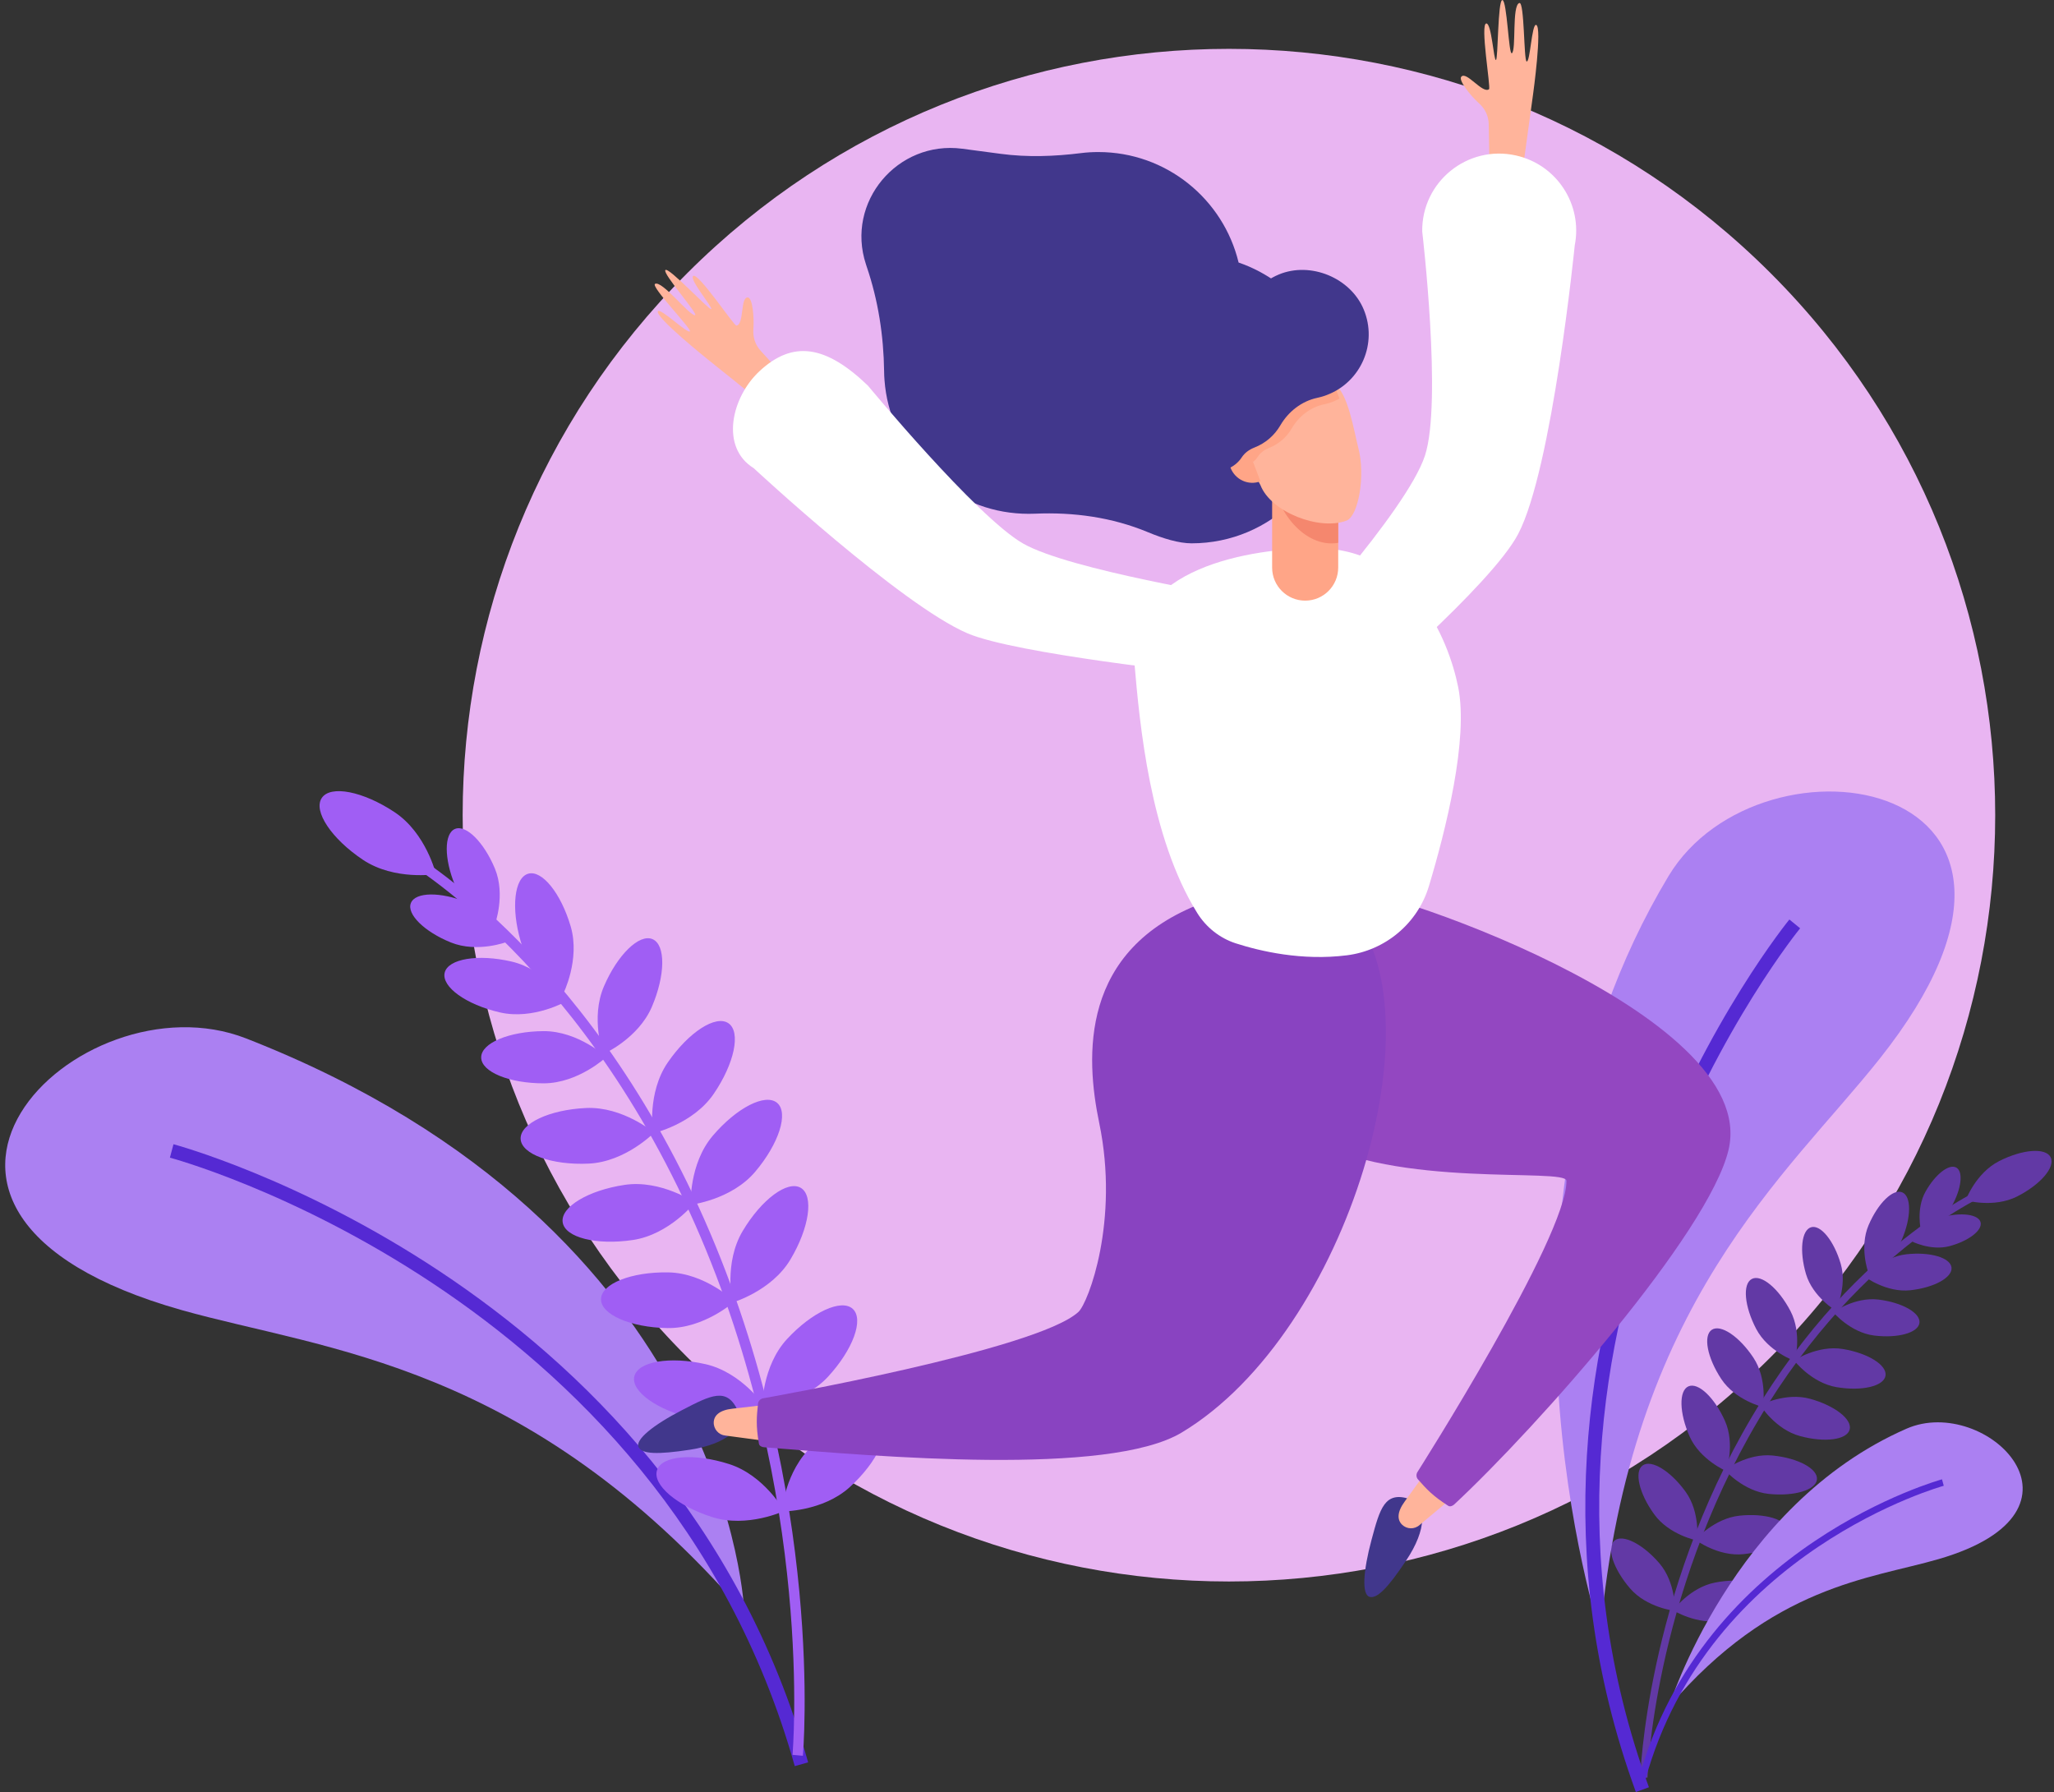 <svg width="337" height="294" viewBox="0 0 337 294" fill="none" xmlns="http://www.w3.org/2000/svg">
<rect x="0" y="0" width="337" height="294" fill="#333333" stroke="none"/>
<g clip-path="url(#clip0_84_588)">
<path d="M290.531 222.638C339.628 173.54 339.628 93.937 290.531 44.839C241.433 -4.259 161.829 -4.259 112.732 44.839C63.634 93.937 63.634 173.54 112.732 222.638C161.829 271.736 241.433 271.736 290.531 222.638Z" fill="#E9B5F2"/>
<path d="M122.132 264.633C122.132 264.633 120.148 201.545 40.385 170.367C12.896 159.619 -27.179 198.815 29.784 214.93C53.317 221.575 86.439 223.453 122.132 264.633Z" fill="#AB80F2"/>
<path d="M28.17 188.826C28.17 188.826 109.278 210.455 131.493 289.445" stroke="#5529D3" stroke-width="2.279" stroke-miterlimit="10"/>
<path d="M64.764 133.263C69.931 136.712 71.529 143.411 71.529 143.411C71.529 143.411 64.737 144.516 59.556 141.067C54.389 137.618 51.352 133.063 52.791 130.919C54.229 128.761 59.583 129.813 64.764 133.263Z" fill="#A05EF4"/>
<path d="M76.633 148.046C80.988 149.804 83.199 154.519 83.199 154.519C83.199 154.519 78.338 156.383 73.982 154.625C69.627 152.867 66.684 149.964 67.416 148.152C68.149 146.328 72.278 146.275 76.633 148.046Z" fill="#A05EF4"/>
<path d="M81.196 142.492C82.994 146.834 81.183 151.708 81.183 151.708C81.183 151.708 76.442 149.551 74.644 145.209C72.846 140.867 72.846 136.739 74.657 135.993C76.455 135.247 79.385 138.15 81.196 142.492Z" fill="#A05EF4"/>
<path d="M83.93 157.754C89.457 159.033 92.959 164.254 92.959 164.254C92.959 164.254 87.512 167.383 81.985 166.091C76.458 164.813 72.423 161.896 72.955 159.592C73.501 157.301 78.416 156.476 83.93 157.754Z" fill="#A05EF4"/>
<path d="M93.637 152.002C95.222 157.449 92.398 163.056 92.398 163.056C92.398 163.056 87.004 159.833 85.419 154.399C83.835 148.952 84.381 144.011 86.658 143.345C88.922 142.679 92.039 146.555 93.637 152.002Z" fill="#A05EF4"/>
<path d="M89.204 169.169C94.878 169.156 99.486 173.418 99.486 173.418C99.486 173.418 94.904 177.706 89.231 177.733C83.557 177.746 78.949 175.855 78.949 173.484C78.936 171.127 83.531 169.196 89.204 169.169Z" fill="#A05EF4"/>
<path d="M96.155 181.781C102.201 181.501 107.315 185.829 107.315 185.829C107.315 185.829 102.627 190.624 96.581 190.904C90.534 191.183 85.54 189.372 85.42 186.855C85.3 184.338 90.108 182.06 96.155 181.781Z" fill="#A05EF4"/>
<path d="M102.48 194.393C108.46 193.5 114 197.296 114 197.296C114 197.296 109.818 202.543 103.839 203.436C97.859 204.328 92.691 203.036 92.318 200.532C91.945 198.029 96.5 195.285 102.48 194.393Z" fill="#A05EF4"/>
<path d="M109.648 208.75C115.695 208.857 120.529 213.505 120.529 213.505C120.529 213.505 115.548 217.993 109.489 217.887C103.442 217.78 98.568 215.662 98.608 213.132C98.661 210.601 103.602 208.644 109.648 208.75Z" fill="#A05EF4"/>
<path d="M99.085 161.83C96.848 167.038 98.965 172.951 98.965 172.951C98.965 172.951 104.705 170.407 106.943 165.2C109.18 159.992 109.234 155.011 107.063 154.079C104.892 153.147 101.323 156.623 99.085 161.83Z" fill="#A05EF4"/>
<path d="M109.553 174.322C106.13 179.317 107.116 185.936 107.116 185.936C107.116 185.936 113.655 184.471 117.078 179.49C120.501 174.496 121.593 169.301 119.515 167.876C117.438 166.451 112.976 169.341 109.553 174.322Z" fill="#A05EF4"/>
<path d="M116.931 186.348C113.016 190.969 113.322 197.655 113.322 197.655C113.322 197.655 119.981 196.869 123.897 192.248C127.812 187.627 129.424 182.566 127.506 180.941C125.575 179.316 120.847 181.74 116.931 186.348Z" fill="#A05EF4"/>
<path d="M121.855 201.958C118.752 207.152 120.15 213.705 120.15 213.705C120.15 213.705 126.583 211.84 129.686 206.633C132.789 201.438 133.548 196.178 131.391 194.886C129.233 193.594 124.958 196.75 121.855 201.958Z" fill="#A05EF4"/>
<path d="M115.775 223.813C121.675 225.158 125.444 230.698 125.444 230.698C125.444 230.698 119.651 234.054 113.737 232.709C107.837 231.364 103.509 228.274 104.068 225.824C104.641 223.373 109.875 222.468 115.775 223.813Z" fill="#A05EF4"/>
<path d="M129.132 219.684C125.016 224.132 125.043 230.831 125.043 230.831C125.043 230.831 131.729 230.325 135.831 225.89C139.946 221.442 141.771 216.461 139.919 214.743C138.068 213.025 133.234 215.249 129.132 219.684Z" fill="#A05EF4"/>
<path d="M119.622 240.195C125.389 242.033 128.665 247.88 128.665 247.88C128.665 247.88 122.606 250.73 116.839 248.892C111.072 247.054 107.023 243.604 107.796 241.207C108.568 238.797 113.869 238.357 119.622 240.195Z" fill="#A05EF4"/>
<path d="M133.285 237.211C128.81 241.287 128.264 247.972 128.264 247.972C128.264 247.972 134.963 248.039 139.438 243.964C143.913 239.888 146.163 235.067 144.459 233.202C142.754 231.338 137.746 233.136 133.285 237.211Z" fill="#A05EF4"/>
<path d="M65.324 139.535C65.324 139.535 95.024 155.624 114.841 200.559C134.659 245.495 130.877 287.98 130.877 287.98" stroke="#A05EF4" stroke-width="1.709" stroke-miterlimit="10"/>
<path d="M328.004 190.49C324.155 192.448 322.504 196.923 322.504 196.923C322.504 196.923 327.099 198.242 330.948 196.297C334.797 194.339 337.261 191.463 336.448 189.864C335.636 188.253 331.853 188.533 328.004 190.49Z" fill="#6239A5"/>
<path d="M318.614 199.693C315.471 200.546 313.553 203.609 313.553 203.609C313.553 203.609 316.749 205.287 319.892 204.435C323.035 203.582 325.299 201.824 324.953 200.519C324.594 199.214 321.757 198.841 318.614 199.693Z" fill="#6239A5"/>
<path d="M315.923 195.498C314.324 198.335 315.163 201.851 315.163 201.851C315.163 201.851 318.6 200.759 320.211 197.909C321.809 195.072 322.156 192.222 320.97 191.556C319.785 190.89 317.521 192.648 315.923 195.498Z" fill="#6239A5"/>
<path d="M312.78 205.779C308.864 206.205 306.027 209.508 306.027 209.508C306.027 209.508 309.517 212.105 313.432 211.679C317.348 211.253 320.371 209.575 320.185 207.95C319.998 206.325 316.682 205.353 312.78 205.779Z" fill="#6239A5"/>
<path d="M306.576 201.012C305.031 204.634 306.522 208.736 306.522 208.736C306.522 208.736 310.505 206.965 312.05 203.342C313.594 199.72 313.621 196.271 312.103 195.618C310.585 194.979 308.121 197.403 306.576 201.012Z" fill="#6239A5"/>
<path d="M308.213 213.211C304.311 212.732 300.781 215.289 300.781 215.289C300.781 215.289 303.578 218.618 307.494 219.111C311.396 219.591 314.725 218.658 314.925 217.034C315.125 215.409 312.115 213.691 308.213 213.211Z" fill="#6239A5"/>
<path d="M302.377 221.322C298.235 220.629 294.359 223.199 294.359 223.199C294.359 223.199 297.196 226.889 301.338 227.581C305.48 228.274 309.076 227.435 309.356 225.703C309.635 223.972 306.519 222.014 302.377 221.322Z" fill="#6239A5"/>
<path d="M296.971 229.486C292.922 228.381 288.807 230.538 288.807 230.538C288.807 230.538 291.257 234.494 295.306 235.599C299.355 236.705 303.017 236.238 303.47 234.547C303.936 232.869 301.033 230.605 296.971 229.486Z" fill="#6239A5"/>
<path d="M290.861 238.796C286.679 238.37 282.977 241.167 282.977 241.167C282.977 241.167 286.04 244.669 290.222 245.096C294.404 245.522 297.933 244.456 298.106 242.725C298.279 240.98 295.043 239.222 290.861 238.796Z" fill="#6239A5"/>
<path d="M302.007 207.338C303.113 211.107 301.168 215.009 301.168 215.009C301.168 215.009 297.426 212.785 296.307 209.016C295.202 205.247 295.575 201.811 297.146 201.344C298.718 200.878 300.902 203.569 302.007 207.338Z" fill="#6239A5"/>
<path d="M293.762 215.089C295.707 218.805 294.482 223.293 294.482 223.293C294.482 223.293 290.1 221.748 288.142 218.032C286.198 214.316 285.865 210.641 287.423 209.828C288.981 209.016 291.818 211.373 293.762 215.089Z" fill="#6239A5"/>
<path d="M287.69 222.76C290.008 226.263 289.249 230.844 289.249 230.844C289.249 230.844 284.734 229.752 282.416 226.25C280.099 222.747 279.407 219.124 280.858 218.166C282.31 217.207 285.373 219.258 287.69 222.76Z" fill="#6239A5"/>
<path d="M283.013 233.108C284.718 236.944 283.213 241.339 283.213 241.339C283.213 241.339 278.938 239.515 277.22 235.679C275.515 231.843 275.422 228.154 277.02 227.448C278.618 226.742 281.295 229.273 283.013 233.108Z" fill="#6239A5"/>
<path d="M285.398 248.664C281.216 249.104 278.166 252.62 278.166 252.62C278.166 252.62 281.882 255.417 286.064 254.977C290.246 254.538 293.482 252.766 293.296 251.022C293.109 249.277 289.566 248.225 285.398 248.664Z" fill="#6239A5"/>
<path d="M276.545 244.722C279.009 248.119 278.436 252.74 278.436 252.74C278.436 252.74 273.868 251.848 271.404 248.438C268.94 245.042 268.088 241.446 269.513 240.421C270.938 239.395 274.081 241.326 276.545 244.722Z" fill="#6239A5"/>
<path d="M281.39 259.639C277.261 260.438 274.518 264.194 274.518 264.194C274.518 264.194 278.46 266.658 282.588 265.859C286.717 265.06 289.78 263.022 289.461 261.304C289.128 259.586 285.518 258.84 281.39 259.639Z" fill="#6239A5"/>
<path d="M272.24 256.456C274.984 259.639 274.811 264.287 274.811 264.287C274.811 264.287 270.189 263.781 267.446 260.598C264.702 257.414 263.543 253.912 264.875 252.766C266.194 251.634 269.497 253.272 272.24 256.456Z" fill="#6239A5"/>
<path d="M327.097 194.766C327.097 194.766 305.309 203.396 287.955 232.723C270.601 262.049 269.709 291.629 269.709 291.629" stroke="#6239A5" stroke-width="1.186" stroke-miterlimit="10"/>
<path d="M262.557 268.003C262.557 268.003 240.235 199.507 273.757 143.73C288.967 118.439 345.196 127.322 308.411 173.683C293.215 192.848 267.444 213.731 262.557 268.003Z" fill="#AB80F2"/>
<path d="M294.466 151.575C294.466 151.575 241.313 216.542 269.468 293.614" stroke="#5529D3" stroke-width="2.279" stroke-miterlimit="10"/>
<path d="M273.807 280.016C273.807 280.016 284.128 246.92 312.816 234.387C325.828 228.701 345.419 247.852 318.063 255.79C306.783 259.066 290.854 260.078 273.807 280.016Z" fill="#AB80F2"/>
<path d="M318.769 243.23C318.769 243.23 279.813 253.912 269.385 291.989" stroke="#5529D3" stroke-width="1.097" stroke-miterlimit="10"/>
<path d="M244.398 28.208L244.251 20.323C244.225 19.058 243.665 17.86 242.72 17.007C241.188 15.635 239.297 13.185 239.736 12.612C240.549 11.547 243.226 15.435 244.305 14.636C244.624 14.397 242.786 3.782 243.878 3.849C244.731 3.902 245.064 9.882 245.437 9.842C245.81 9.802 245.716 -0.054 246.502 0.013C247.261 0.093 247.528 9.056 248.047 8.736C248.806 8.257 248.02 0.852 249.286 0.492C250.125 0.253 250.005 9.922 250.471 10.082C251.057 10.295 251.31 3.835 252.043 4.088C253.055 4.448 251.536 15.435 251.536 15.435L249.619 29.393L244.398 28.208Z" fill="#FFB49B"/>
<path d="M130.09 63.354L124.776 57.521C123.924 56.575 123.511 55.323 123.604 54.058C123.764 52.007 123.458 48.931 122.738 48.811C121.42 48.598 122.139 53.259 120.821 53.419C120.421 53.472 114.455 44.496 113.709 45.295C113.123 45.921 116.998 50.489 116.692 50.715C116.386 50.942 109.687 43.723 109.167 44.309C108.674 44.882 114.641 51.581 114.042 51.701C113.163 51.874 108.634 45.961 107.476 46.573C106.703 46.986 113.442 53.912 113.203 54.351C112.923 54.911 108.288 50.396 107.942 51.075C107.449 52.02 116.119 58.959 116.119 58.959L127.107 67.776L130.09 63.354Z" fill="#FFB49B"/>
<path d="M203.217 43.071C200.714 32.683 191.378 24.945 180.204 24.945C179.245 24.945 178.299 24.998 177.367 25.118C172.985 25.664 168.563 25.824 164.182 25.238C162.251 24.971 160.08 24.692 157.856 24.399C147.241 23.014 138.717 33.175 142.073 43.35C142.113 43.47 142.153 43.604 142.193 43.724C144.085 49.264 144.977 55.057 145.057 60.917C145.057 61.41 145.083 61.903 145.123 62.396C145.936 73.463 154.633 82.653 165.633 84.091C167.045 84.278 168.43 84.331 169.789 84.278C176.128 83.998 182.454 84.864 188.314 87.301C190.832 88.353 193.429 89.139 195.506 89.139C208.585 89.139 219.199 78.537 219.199 65.445C219.213 55.071 212.527 46.267 203.217 43.071Z" fill="#41378C"/>
<path d="M258.369 40.261C258.369 40.261 254.693 76.926 249.086 87.607C244.664 96.037 222.463 114.883 222.463 114.883C219.36 118.066 214.179 117.879 211.302 114.483C209.238 112.033 208.931 108.543 210.556 105.786C210.556 105.786 230.787 83.958 233.796 74.742C236.647 66.005 233.344 37.983 233.344 37.983C233.237 29.832 240.762 23.733 248.713 25.504C255.412 26.996 259.687 33.548 258.369 40.261Z" fill="white"/>
<path d="M231.319 245.947C227.19 244.576 226.418 247.466 225.033 252.607C223.648 257.747 223.394 261.623 224.713 261.983C225.952 262.316 227.71 260.504 230.666 256.083C234.236 250.769 234.009 246.84 231.319 245.947Z" fill="#41378C"/>
<path d="M234.474 240.794L230.466 246.348C229.187 248.092 229.24 249.344 230.026 250.13C230.825 250.916 232.09 250.942 232.929 250.183L239.575 244.616L234.474 240.794Z" fill="#FFB49B"/>
<path d="M219.784 145.794C199.62 153.732 205.201 181.048 214.697 186.681C228.814 195.059 256.995 191.543 257.009 193.727C257.102 202.93 232.53 241.552 232.53 241.552C232.33 241.925 232.37 242.392 232.636 242.698C234.075 244.323 235.02 245.388 237.604 247.04C237.91 247.239 238.323 247.066 238.589 246.826C252.361 234.001 280.302 202.344 283.592 188.692C289.079 165.932 223.553 144.316 219.784 145.794Z" fill="#9347C1"/>
<path d="M121.071 231.483C119.3 227.515 116.649 228.886 111.921 231.337C107.193 233.774 104.157 236.211 104.783 237.437C105.369 238.569 107.899 238.649 113.16 237.85C119.473 236.891 122.216 234.067 121.071 231.483Z" fill="#41378C"/>
<path d="M126.998 230.325L120.193 231.111C118.049 231.337 117.143 232.23 117.103 233.335C117.063 234.454 117.902 235.413 119.007 235.519L127.611 236.678L126.998 230.325Z" fill="#FFB49B"/>
<path d="M221.089 149.004C216.961 144.742 197.37 148.125 197.37 148.125C177.086 155.73 178.098 173.416 180.349 184.231C183.692 200.306 178.551 213.731 176.953 215.222C170.227 221.495 125.145 229.419 125.145 229.419C124.732 229.526 124.412 229.859 124.372 230.272C124.146 232.416 124 233.854 124.519 236.864C124.586 237.224 124.985 237.41 125.345 237.437C144.097 238.955 181.854 242.245 193.88 235.026C221.422 218.485 236.778 165.212 221.089 149.004Z" fill="#8943C1"/>
<path d="M220.985 156.728C227.312 155.929 232.599 151.494 234.437 145.395C237.194 136.232 240.963 121.289 239.245 112.738C237.647 104.747 231.467 89.938 215.964 89.938C205.63 89.938 184.773 93.001 186.132 108.863C186.984 118.745 188.675 137.35 196.44 149.803C197.892 152.134 200.116 153.905 202.726 154.757C206.788 156.063 213.594 157.661 220.985 156.728Z" fill="white"/>
<path d="M214.139 98.541C211.143 98.541 208.719 96.117 208.719 93.12V75.221H219.56V93.107C219.56 96.117 217.136 98.541 214.139 98.541Z" fill="#FFA587"/>
<path d="M218.481 89.152C218.854 89.152 219.214 89.112 219.56 89.058V75.221H208.719V77.245C208.719 82.639 213.087 89.152 218.481 89.152Z" fill="#F5876E"/>
<path d="M220.932 85.41C216.497 87.102 208.506 84.025 206.802 79.59C206.802 79.59 203.099 72.878 203.299 70.441C204.218 59.16 214.966 61.344 218.894 63.102C221.132 64.101 222.224 71.093 222.85 73.451C224.075 78.032 222.863 84.664 220.932 85.41Z" fill="#FFB49B"/>
<path d="M201.887 76.726C202.646 78.711 204.844 79.71 206.801 78.964L204.058 71.785C202.1 72.544 201.128 74.755 201.887 76.726Z" fill="#FFA587"/>
<path d="M218.895 63.088L205.364 68.269L206.496 71.239C205.151 71.838 204.485 73.409 205.031 74.821C205.177 75.194 205.377 75.501 205.63 75.767C205.923 75.514 206.176 75.234 206.376 74.915C206.816 74.249 207.468 73.782 208.201 73.489C209.812 72.864 211.104 71.718 211.93 70.293C213.088 68.309 214.993 66.804 217.23 66.338C217.71 66.244 218.176 66.098 218.642 65.925C219.028 65.778 219.428 65.578 219.774 65.392L218.895 63.088Z" fill="#FFA587"/>
<path d="M209.826 45.029C206.922 46.241 204.831 48.598 203.872 51.368C202.86 54.272 200.689 56.549 198.079 58.187C198.052 58.2 198.012 58.227 197.986 58.24C195.109 60.092 193.577 63.581 194.203 66.951C194.283 67.39 194.403 67.829 194.536 68.229C195.002 69.588 195.269 71.039 195.082 72.464C195.002 73.13 195.069 73.809 195.322 74.475C196.201 76.779 198.905 77.871 201.355 76.939C202.367 76.553 203.18 75.874 203.726 75.048C204.219 74.289 204.964 73.756 205.817 73.423C207.655 72.704 209.12 71.412 210.065 69.787C211.384 67.523 213.555 65.819 216.112 65.272C216.658 65.153 217.191 65.006 217.723 64.793C223.304 62.662 226.06 56.323 223.743 50.769C221.586 45.575 215.033 42.871 209.826 45.029Z" fill="#41378C"/>
<path d="M123.656 76.806C123.656 76.806 147.802 99.234 158.75 103.909C166.661 107.292 197.413 110.541 197.413 110.541C201.315 111.54 205.324 108.956 206.056 104.974C206.589 102.111 205.244 99.274 202.713 97.916C202.713 97.916 175.411 93.507 167.846 89.166C160.188 84.771 142.408 63.275 142.408 63.275C135.509 56.642 130.102 55.777 124.615 60.891C119.994 65.18 118.129 73.383 123.656 76.806Z" fill="white"/>
</g>
<defs>
<clipPath id="clip0_84_588">
<rect width="335.753" height="294" fill="white" transform="translate(0.85)"/>
</clipPath>
</defs>
</svg>
